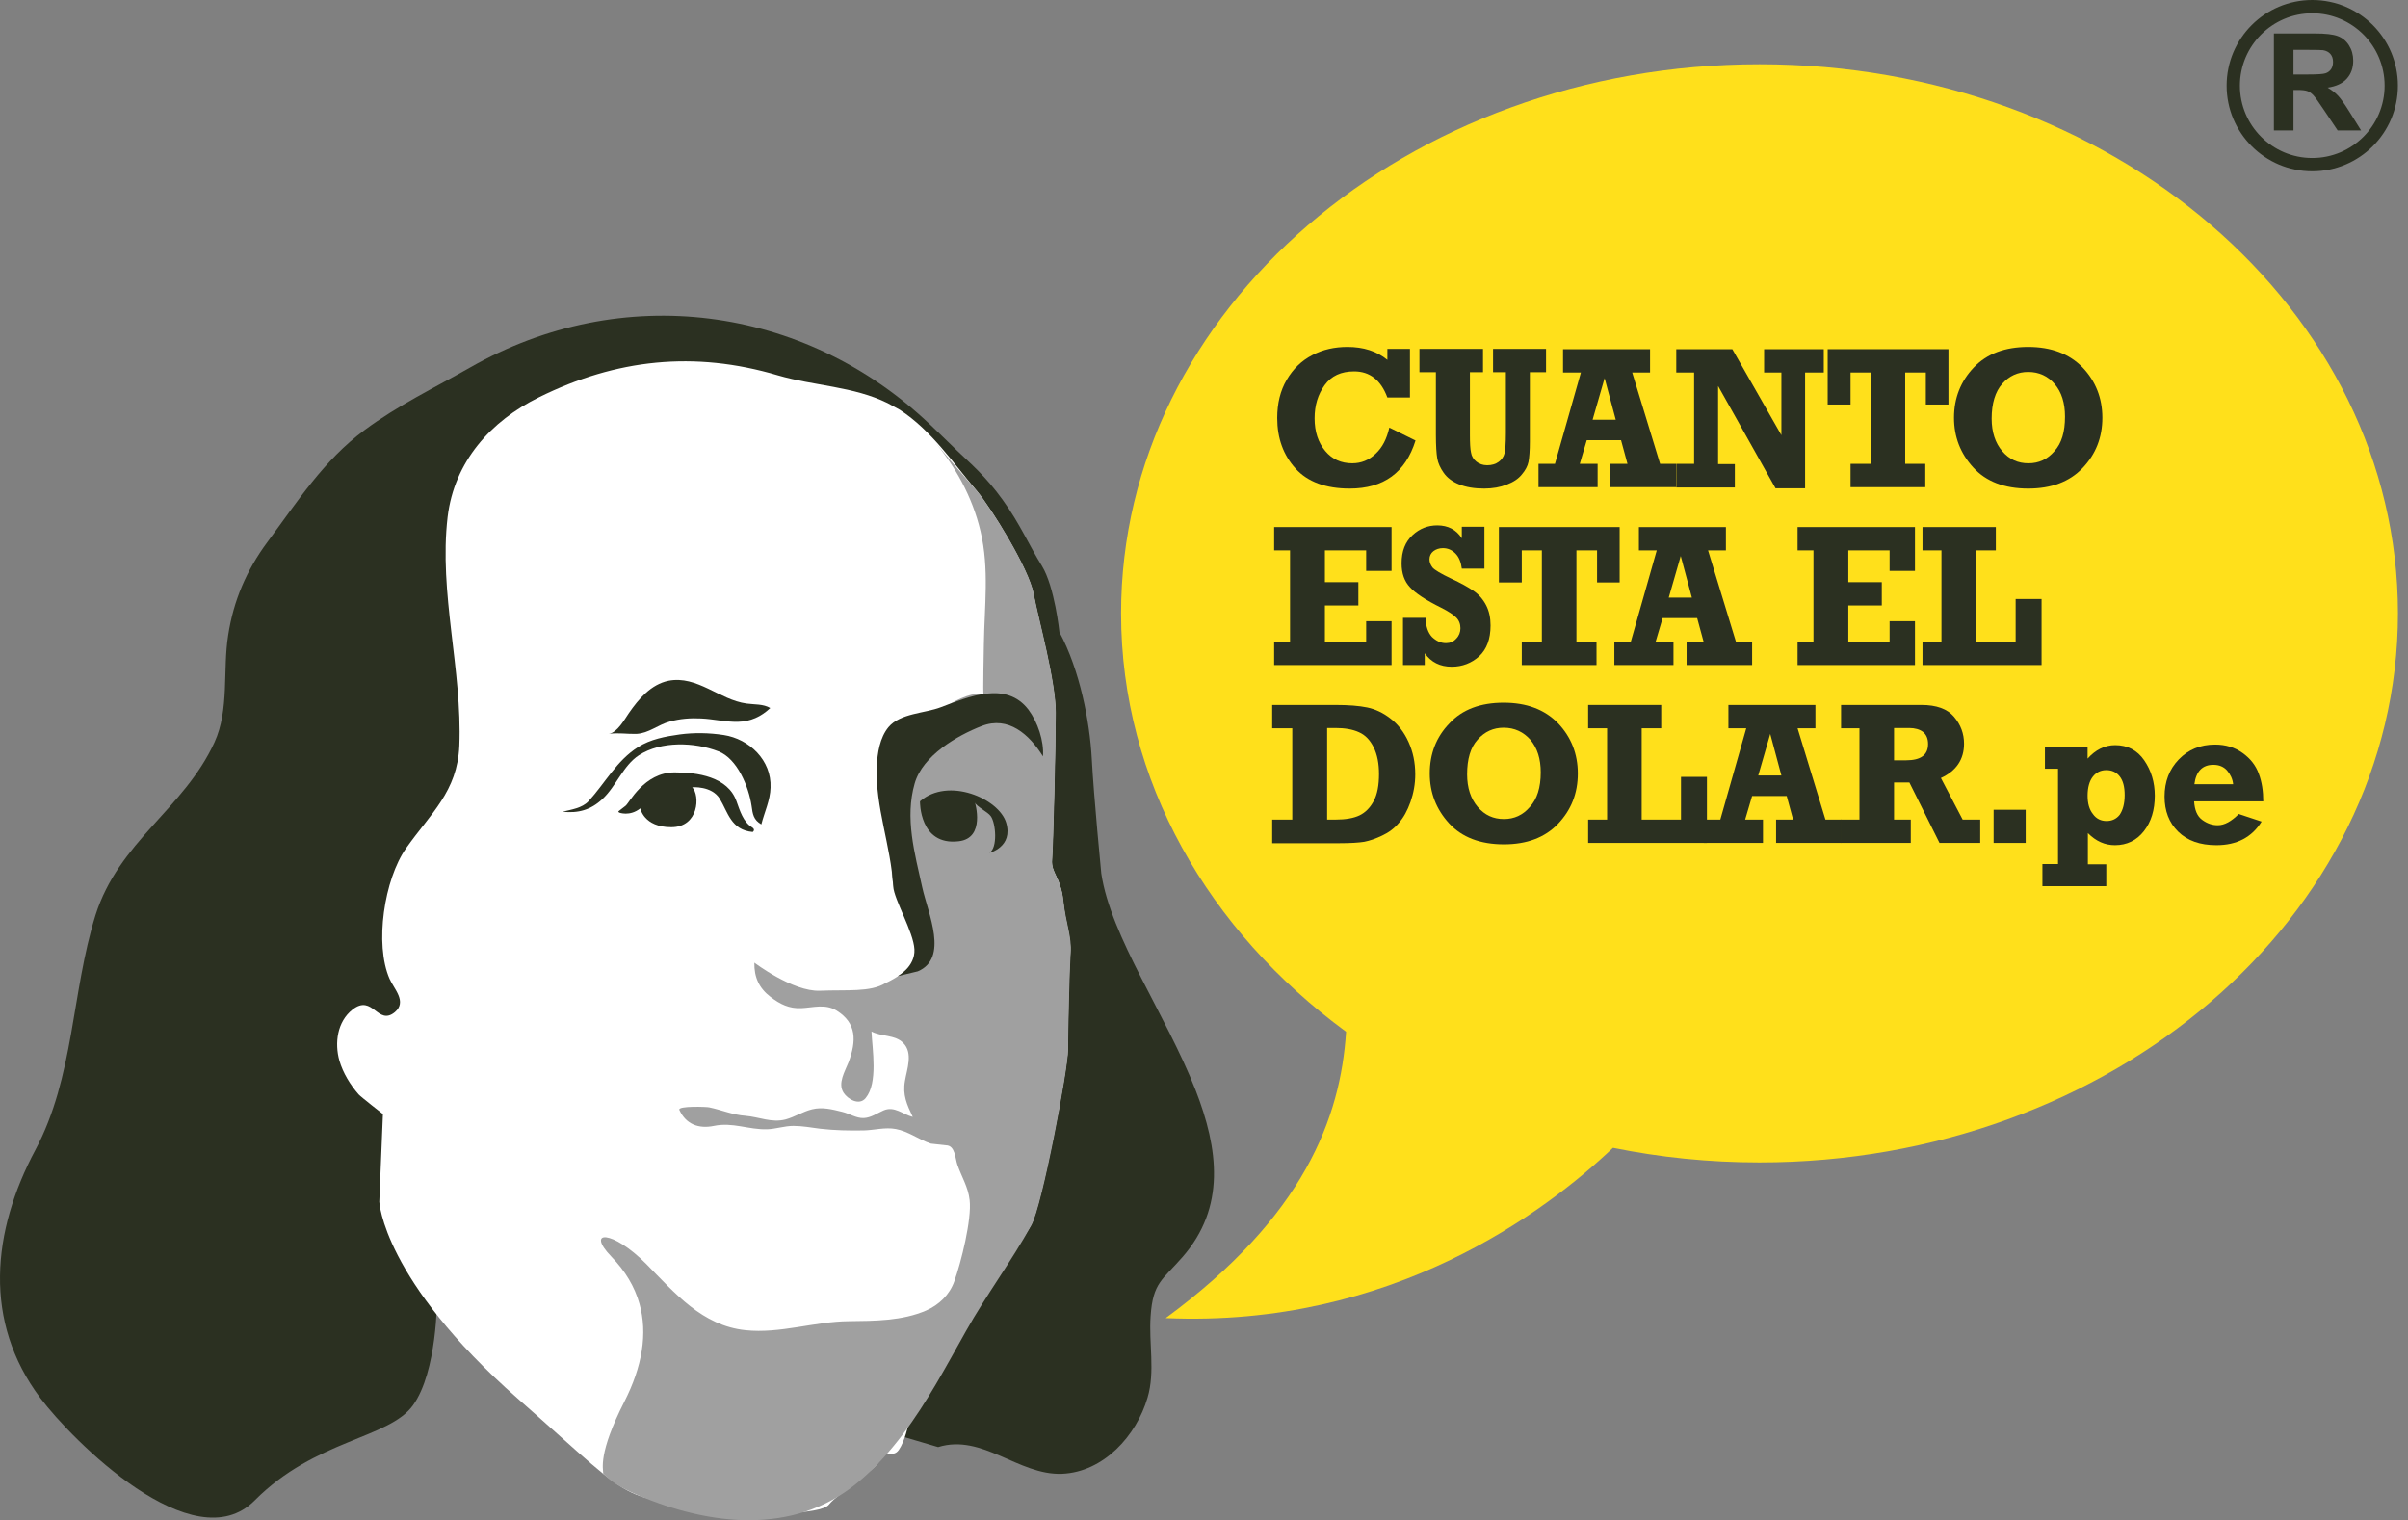 <svg width="179" height="113" viewBox="0 0 179 113" fill="none" xmlns="http://www.w3.org/2000/svg">
<rect x="0" y="0" width="179" height="113" fill="#808080" stroke="none"/>
<path d="M69.736 107.566C73.032 106.543 75.706 109.676 78.94 109.551C82.029 109.425 84.475 106.731 85.304 103.89C85.884 101.947 85.387 99.838 85.532 97.832C85.698 95.326 86.423 95.138 87.895 93.446C91.129 89.748 90.59 85.424 88.869 81.017C86.672 75.398 82.568 69.654 81.863 64.912C81.863 64.912 81.303 59.168 81.158 56.411C81.013 53.653 80.267 49.789 78.753 46.99C78.753 46.99 78.401 43.606 77.448 42.06C76.494 40.535 75.831 38.948 74.545 37.172C73.26 35.376 72.099 34.415 71.146 33.496C70.234 32.598 69.218 31.637 69.156 31.574C59.786 22.634 46.188 20.9 34.953 27.313C32.279 28.838 29.605 30.112 27.097 31.971C24.07 34.206 22.101 37.298 19.883 40.285C18.328 42.374 17.354 44.65 16.96 47.22C16.546 49.81 17.064 52.734 15.944 55.178C13.664 60.15 8.834 62.531 7.093 68.045C5.31 73.79 5.518 80.056 2.636 85.466C-0.597 91.524 -1.281 98.229 3.01 103.932C5.352 107.044 14.369 116.13 18.929 111.535C23.448 106.981 28.9 106.96 30.703 104.454C32.507 101.947 32.486 96.558 32.486 96.558" fill="#2B3021"/>
<path d="M65.984 29.966C63.435 28.712 60.533 28.692 57.817 27.898C51.619 26.06 45.815 26.686 40.073 29.527C36.466 31.303 33.772 34.311 33.274 38.426C32.611 44.107 34.373 49.768 34.145 55.45C33.999 58.834 32.01 60.463 30.185 63.053C28.569 65.351 27.822 70.176 28.962 72.766C29.294 73.518 30.268 74.458 29.356 75.231C28.071 76.296 27.719 73.852 26.205 75.043C25.065 75.941 24.858 77.529 25.231 78.845C25.501 79.764 26.04 80.641 26.662 81.351C26.807 81.518 28.465 82.813 28.465 82.813L28.195 89.331C28.195 89.331 28.465 95.138 38.477 103.952C48.489 112.767 45.255 110.929 55.827 112.496C55.827 112.496 61.01 112.663 61.631 111.827C62.274 111.013 65.072 109.321 65.445 108.485C65.819 107.65 66.358 108.422 66.814 107.775C67.27 107.127 67.539 105.832 67.539 105.832L68.907 102.26C68.907 102.26 70.731 99.691 71.996 97.957C71.996 97.957 75.831 92.547 76.639 91.064C77.448 89.602 79.375 79.409 79.375 78.03C79.375 76.651 79.458 72.16 79.562 70.865C79.645 69.57 79.189 68.672 79.023 66.917C78.837 65.163 78.111 64.891 78.194 63.889C78.277 62.886 78.463 55.345 78.463 52.964C78.463 50.583 77.178 46.071 76.826 44.149C76.453 42.227 73.633 37.715 72.638 36.525C70.856 34.415 69.239 31.992 66.897 30.467C66.606 30.3 66.295 30.133 65.984 29.966Z" fill="white"/>
<path d="M69.197 85.007C68.306 84.714 67.518 84.088 66.585 83.921C65.798 83.774 65.01 84.004 64.222 84.025C63.145 84.046 62.046 84.025 60.968 83.9C60.305 83.816 59.641 83.691 58.978 83.691C58.315 83.691 57.672 83.921 57.029 83.941C55.641 83.983 54.48 83.398 53.07 83.691C51.951 83.921 50.997 83.586 50.5 82.5C50.355 82.187 52.573 82.27 52.718 82.312C53.63 82.5 54.48 82.876 55.413 82.939C56.428 83.022 57.361 83.482 58.398 83.21C59.082 83.022 59.683 82.625 60.367 82.458C61.113 82.27 61.859 82.458 62.606 82.646C63.145 82.772 63.642 83.127 64.202 83.106C64.741 83.085 65.197 82.751 65.674 82.542C66.482 82.187 67.104 82.834 67.85 83.022C67.415 82.103 67.083 81.393 67.27 80.349C67.415 79.471 67.891 78.281 67.145 77.529C66.544 76.902 65.508 77.069 64.782 76.672C64.844 78.009 65.28 80.495 64.347 81.623C63.87 82.208 63.02 81.706 62.709 81.226C62.253 80.516 62.813 79.638 63.082 78.949C63.663 77.382 63.704 76.046 62.17 75.106C61.341 74.604 60.45 74.897 59.558 74.939C58.667 74.98 57.983 74.646 57.278 74.103C56.428 73.455 56.055 72.641 56.076 71.555C56.076 71.555 58.937 73.727 60.947 73.643C62.958 73.56 64.678 73.769 65.819 73.079C65.819 73.079 67.498 72.348 67.954 71.346C68.41 70.343 67.124 67.857 67.124 67.857C67.124 67.857 66.295 65.936 66.295 64.912C66.295 63.909 66.482 60.526 65.653 58.604C65.653 58.604 66.938 53.11 66.482 53.758C66.482 53.758 69.301 53.173 70.296 52.525C71.291 51.878 72.473 51.418 73.115 51.606C73.053 51.585 73.136 48.285 73.136 47.909C73.177 45.068 73.55 42.29 72.887 39.491C72.286 36.922 70.98 34.582 69.28 32.598C70.648 34.248 71.643 35.355 72.659 36.546C73.654 37.736 76.494 42.227 76.846 44.17C77.219 46.092 78.484 50.603 78.484 52.985C78.484 55.366 78.297 62.907 78.215 63.909C78.132 64.912 78.857 65.204 79.044 66.938C79.23 68.672 79.686 69.591 79.583 70.886C79.5 72.16 79.396 76.672 79.396 78.051C79.396 79.43 77.489 89.623 76.66 91.085C75.167 93.78 73.323 96.245 71.809 98.939C70.338 101.55 68.928 104.224 67.124 106.605C66.109 107.942 64.989 109.195 63.684 110.261C58.978 114.125 52.739 113.415 47.37 111.117C45.96 110.511 45.359 110.073 44.841 109.53C44.841 109.175 44.447 108.047 46.416 104.182C47.743 101.571 48.157 99.127 47.535 96.913C47.183 95.66 46.499 94.49 45.442 93.404C43.514 91.398 45.525 91.419 48.033 93.947C50.168 96.119 52.2 98.542 55.413 98.876C58.004 99.148 60.533 98.229 63.103 98.208C65.01 98.187 67.062 98.187 68.845 97.414C69.799 96.997 70.586 96.245 70.939 95.242C71.436 93.863 72.245 90.647 72.079 89.205C71.975 88.244 71.478 87.472 71.167 86.573C71.001 86.093 71.001 85.132 70.317 85.132" fill="#A0A0A0"/>
<path d="M41.815 60.338C42.975 60.463 43.908 60.212 44.779 59.398C45.815 58.437 46.313 56.912 47.494 56.139C49.132 55.074 51.619 55.157 53.402 55.847C54.812 56.39 55.661 58.499 55.869 59.899C55.952 60.526 56.014 60.943 56.594 61.278C56.822 60.38 57.258 59.481 57.278 58.541C57.361 56.515 55.703 54.928 53.796 54.635C52.697 54.468 51.599 54.447 50.521 54.593C49.464 54.74 48.344 54.949 47.432 55.533C45.836 56.536 44.986 58.207 43.742 59.565C43.266 60.066 42.498 60.171 41.815 60.338Z" fill="#2B3021"/>
<path d="M46.023 60.4C46.023 60.4 46.81 60.714 47.598 60.087C47.598 60.087 47.847 61.486 49.899 61.486C51.951 61.486 52.055 59.126 51.454 58.52C51.454 58.52 52.905 58.395 53.506 59.377C54.107 60.358 54.335 61.695 55.952 61.842C55.952 61.842 56.201 61.674 55.89 61.486C55.247 61.09 54.998 60.254 54.75 59.565C54.107 57.727 51.827 57.413 50.148 57.413C47.867 57.413 46.769 59.711 46.499 59.899C46.251 60.087 45.96 60.317 45.96 60.317" fill="#2B3021"/>
<path d="M66.73 72.557C66.73 72.557 68.036 71.868 67.974 70.573C67.912 69.278 66.461 66.876 66.399 65.894C66.233 62.886 65.051 59.962 65.176 56.975C65.217 55.993 65.404 54.823 66.046 54.05C66.917 53.006 68.762 53.027 69.943 52.567C71.996 51.794 74.794 50.583 76.452 52.755C77.136 53.674 77.613 55.074 77.53 56.223C76.514 54.593 74.96 53.194 72.97 53.967C71.146 54.677 68.596 56.16 67.995 58.228C67.249 60.818 67.995 63.408 68.555 65.957C68.99 67.92 70.544 71.221 68.223 72.202L66.73 72.557Z" fill="#2B3021"/>
<path d="M74.794 61.152C74.255 59.356 70.482 57.726 68.388 59.565C68.388 59.565 68.326 62.886 71.27 62.531C73.28 62.301 72.472 59.648 72.472 59.648C72.555 59.941 73.446 60.358 73.653 60.672C74.027 61.194 74.172 63.032 73.55 63.387C73.55 63.408 75.332 62.948 74.794 61.152Z" fill="#2B3021"/>
<path d="M45.255 54.551C45.898 54.447 46.416 53.486 46.748 53.006C47.473 51.961 48.386 50.875 49.691 50.604C51.827 50.186 53.485 52.024 55.495 52.296C56.076 52.379 56.739 52.316 57.258 52.63C56.573 53.277 55.786 53.632 54.853 53.653C53.941 53.674 53.029 53.444 52.117 53.403C51.329 53.361 50.541 53.423 49.795 53.632C48.924 53.862 48.22 54.51 47.307 54.551C46.623 54.572 45.939 54.447 45.255 54.551Z" fill="#2B3021"/>
<path d="M130.804 4.775C104.582 4.775 83.335 23.052 83.335 45.59C83.335 58.061 89.844 69.194 100.063 76.693C99.649 83.085 96.954 90.396 86.652 97.978C103.463 98.71 114.905 90.062 119.901 85.32C123.404 86.03 127.032 86.406 130.784 86.406C157.006 86.406 178.253 68.129 178.253 45.59C178.253 23.052 157.027 4.775 130.804 4.775Z" fill="#FFE01B"/>
<path d="M103.131 25.934H104.81V29.548H103.131C102.654 28.253 101.825 27.606 100.664 27.606C99.69 27.606 98.964 27.94 98.467 28.629C97.969 29.319 97.721 30.133 97.721 31.094C97.721 32.097 97.99 32.89 98.508 33.517C99.026 34.144 99.711 34.436 100.519 34.436C101.182 34.436 101.763 34.206 102.26 33.726C102.758 33.266 103.089 32.619 103.276 31.783L105.224 32.744C104.478 35.125 102.861 36.316 100.332 36.316C98.55 36.316 97.202 35.815 96.311 34.833C95.399 33.83 94.943 32.577 94.943 31.073C94.943 29.987 95.171 29.047 95.648 28.232C96.124 27.418 96.746 26.812 97.555 26.394C98.342 25.976 99.213 25.788 100.167 25.788C101.348 25.788 102.343 26.102 103.131 26.749V25.934Z" fill="#2B3021"/>
<path d="M105.515 27.668V25.934H110.241V27.668H109.267V32.305C109.267 32.932 109.287 33.371 109.35 33.642C109.391 33.914 109.536 34.144 109.743 34.311C109.951 34.478 110.22 34.582 110.552 34.582C110.883 34.582 111.174 34.499 111.402 34.332C111.63 34.164 111.775 33.956 111.837 33.705C111.899 33.454 111.941 32.953 111.941 32.18V27.668H110.987V25.934H114.926V27.668H113.723V32.807C113.723 33.496 113.682 34.018 113.62 34.332C113.557 34.645 113.392 34.958 113.122 35.272C112.873 35.585 112.5 35.836 112.003 36.023C111.526 36.212 110.966 36.316 110.324 36.316C109.598 36.316 108.976 36.212 108.458 36.003C107.94 35.794 107.567 35.501 107.318 35.146C107.069 34.791 106.903 34.436 106.841 34.081C106.779 33.726 106.738 33.141 106.738 32.305V27.668H105.515Z" fill="#2B3021"/>
<path d="M124.586 34.478V36.212H119.714V34.478H120.979L120.502 32.723H117.952L117.434 34.478H118.761V36.212H114.366V34.478H115.589L117.517 27.689H116.19V25.955H122.658V27.689H121.331L123.404 34.478H124.586ZM120.108 31.198L119.279 28.107L118.388 31.198H120.108Z" fill="#2B3021"/>
<path d="M124.606 36.212V34.478H125.933V27.689H124.606V25.955H128.773L132.421 32.347V27.689H131.136V25.955H135.572V27.689H134.183V36.295H131.986L127.716 28.692V34.499H128.96V36.232H124.606V36.212Z" fill="#2B3021"/>
<path d="M137.562 36.212V34.478H139.054V27.689H137.562V30.07H135.862V25.955H144.838V30.07H143.158V27.689H141.624V34.478H143.117V36.212H137.562Z" fill="#2B3021"/>
<path d="M150.766 25.788C152.466 25.788 153.814 26.29 154.809 27.313C155.783 28.337 156.28 29.59 156.28 31.052C156.28 32.535 155.783 33.768 154.809 34.791C153.834 35.815 152.487 36.316 150.766 36.316C149.004 36.316 147.636 35.794 146.683 34.749C145.729 33.705 145.252 32.473 145.252 31.052C145.252 29.59 145.75 28.337 146.724 27.313C147.698 26.29 149.046 25.788 150.766 25.788ZM150.766 27.647C149.999 27.647 149.357 27.94 148.839 28.525C148.32 29.11 148.051 29.987 148.051 31.115C148.051 32.117 148.32 32.932 148.839 33.538C149.357 34.144 149.999 34.436 150.787 34.436C151.554 34.436 152.197 34.144 152.715 33.538C153.254 32.953 153.503 32.097 153.503 30.969C153.503 29.966 153.254 29.151 152.736 28.546C152.238 27.961 151.575 27.647 150.766 27.647Z" fill="#2B3021"/>
<path d="M94.715 49.434V47.7H95.896V40.911H94.715V39.178H103.442V42.436H101.555V40.911H98.487V43.272H100.975V45.005H98.487V47.7H101.555V46.175H103.442V49.434H94.715Z" fill="#2B3021"/>
<path d="M104.292 49.434V45.925H105.971C105.991 46.572 106.157 47.032 106.447 47.345C106.758 47.638 107.09 47.805 107.484 47.805C107.795 47.805 108.044 47.7 108.251 47.47C108.458 47.261 108.562 46.99 108.562 46.697C108.562 46.384 108.458 46.113 108.251 45.904C108.044 45.695 107.67 45.444 107.132 45.173C105.991 44.609 105.204 44.087 104.81 43.648C104.395 43.209 104.188 42.624 104.188 41.872C104.188 40.974 104.457 40.285 104.996 39.783C105.535 39.282 106.157 39.052 106.841 39.052C107.629 39.052 108.251 39.366 108.665 40.013V39.157H110.345V42.269H108.665C108.603 41.789 108.458 41.413 108.189 41.141C107.919 40.87 107.608 40.744 107.256 40.744C106.986 40.744 106.738 40.828 106.551 40.974C106.365 41.12 106.261 41.329 106.261 41.58C106.261 41.789 106.344 41.998 106.489 42.186C106.655 42.374 107.111 42.645 107.857 43C108.583 43.334 109.142 43.648 109.536 43.919C109.93 44.191 110.241 44.546 110.469 44.985C110.697 45.423 110.801 45.925 110.801 46.489C110.801 47.512 110.51 48.264 109.951 48.786C109.391 49.288 108.707 49.559 107.919 49.559C107.049 49.559 106.385 49.225 105.909 48.557V49.434H104.292Z" fill="#2B3021"/>
<path d="M113.122 49.434V47.7H114.615V40.911H113.122V43.293H111.422V39.178H120.398V43.293H118.719V40.911H117.185V47.7H118.678V49.434H113.122Z" fill="#2B3021"/>
<path d="M130.245 47.7V49.434H125.373V47.7H126.638L126.161 45.945H123.591L123.072 47.7H124.399V49.434H120.004V47.7H121.227L123.155 40.911H121.829V39.178H128.296V40.911H126.969L129.042 47.7H130.245ZM125.767 44.421L124.938 41.329L124.047 44.421H125.767Z" fill="#2B3021"/>
<path d="M133.624 49.434V47.7H134.805V40.911H133.624V39.178H142.35V42.436H140.464V40.911H137.396V43.272H139.884V45.005H137.396V47.7H140.464V46.175H142.35V49.434H133.624Z" fill="#2B3021"/>
<path d="M142.91 49.434V47.7H144.32V40.911H142.91V39.178H148.362V40.911H146.911V47.7H149.834V44.525H151.761V49.434H142.91Z" fill="#2B3021"/>
<path d="M94.57 62.656V60.922H96.062V54.134H94.57V52.4H99.255C100.25 52.4 101.037 52.463 101.638 52.588C102.24 52.713 102.82 52.985 103.38 53.423C103.939 53.862 104.375 54.426 104.706 55.157C105.038 55.888 105.204 56.682 105.204 57.559C105.204 58.27 105.079 58.959 104.851 59.606C104.623 60.254 104.333 60.776 103.981 61.173C103.649 61.57 103.235 61.883 102.737 62.113C102.26 62.343 101.825 62.489 101.41 62.572C101.017 62.635 100.395 62.677 99.545 62.677H94.57V62.656ZM98.653 60.922H99.275C100.022 60.922 100.623 60.818 101.058 60.609C101.493 60.4 101.846 60.045 102.115 59.544C102.385 59.042 102.509 58.374 102.509 57.538C102.509 56.766 102.385 56.097 102.115 55.554C101.846 55.011 101.493 54.635 101.017 54.426C100.561 54.217 99.98 54.113 99.275 54.113H98.653V60.922Z" fill="#2B3021"/>
<path d="M111.775 52.233C113.475 52.233 114.822 52.734 115.817 53.758C116.791 54.781 117.289 56.035 117.289 57.497C117.289 58.98 116.791 60.212 115.817 61.236C114.843 62.259 113.495 62.761 111.796 62.761C110.034 62.761 108.666 62.238 107.712 61.194C106.759 60.15 106.282 58.917 106.282 57.497C106.282 56.035 106.759 54.781 107.753 53.758C108.707 52.734 110.054 52.233 111.775 52.233ZM111.775 54.092C111.008 54.092 110.365 54.384 109.847 54.969C109.308 55.554 109.059 56.431 109.059 57.559C109.059 58.562 109.329 59.377 109.847 59.982C110.365 60.588 111.008 60.881 111.796 60.881C112.563 60.881 113.205 60.588 113.723 59.982C114.262 59.398 114.532 58.541 114.532 57.413C114.532 56.41 114.283 55.617 113.765 54.99C113.247 54.405 112.583 54.092 111.775 54.092Z" fill="#2B3021"/>
<path d="M118.056 62.656V60.922H119.465V54.134H118.056V52.4H123.487V54.134H122.036V60.922H124.958V57.747H126.886V62.656H118.056Z" fill="#2B3021"/>
<path d="M136.898 60.922V62.656H132.027V60.922H133.291L132.815 59.168H130.244L129.726 60.922H131.053V62.656H126.658V60.922H127.881L129.809 54.134H128.482V52.4H134.95V54.134H133.623L135.696 60.922H136.898ZM132.421 57.643L131.592 54.551L130.7 57.643H132.421Z" fill="#2B3021"/>
<path d="M147.201 60.922V62.656H144.174L141.936 58.165H140.795V60.922H142.039V62.656H136.857V60.922H138.225V54.134H136.857V52.4H142.827C143.946 52.4 144.755 52.692 145.252 53.277C145.75 53.862 145.998 54.531 145.998 55.282C145.998 56.452 145.418 57.309 144.278 57.831L145.895 60.922H147.201ZM140.795 56.515H141.687C142.785 56.515 143.324 56.118 143.324 55.303C143.324 54.907 143.2 54.614 142.951 54.405C142.703 54.217 142.35 54.113 141.915 54.113H140.795V56.515Z" fill="#2B3021"/>
<path d="M148.196 62.656V60.191H150.58V62.656H148.196Z" fill="#2B3021"/>
<path d="M156.571 64.223V65.873H151.824V64.223H152.985V57.142H152.01V55.491H155.182V56.39C155.783 55.721 156.467 55.387 157.234 55.387C158.146 55.387 158.872 55.763 159.39 56.515C159.908 57.267 160.178 58.144 160.178 59.147C160.178 60.212 159.908 61.09 159.369 61.779C158.83 62.468 158.105 62.823 157.213 62.823C156.467 62.823 155.804 62.531 155.203 61.925V64.244H156.571V64.223ZM157.939 59.105C157.939 58.478 157.814 58.019 157.566 57.706C157.317 57.392 156.985 57.246 156.571 57.246C156.156 57.246 155.824 57.413 155.576 57.727C155.327 58.04 155.182 58.52 155.182 59.147C155.182 59.711 155.306 60.17 155.576 60.505C155.824 60.86 156.177 61.027 156.591 61.027C156.985 61.027 157.317 60.881 157.566 60.567C157.794 60.233 157.939 59.753 157.939 59.105Z" fill="#2B3021"/>
<path d="M166.417 60.505L168.117 61.069C167.391 62.239 166.272 62.823 164.758 62.823C163.535 62.823 162.603 62.489 161.919 61.821C161.234 61.152 160.903 60.275 160.903 59.21C160.903 58.103 161.255 57.184 161.96 56.452C162.665 55.721 163.556 55.345 164.655 55.345C165.442 55.345 166.127 55.554 166.707 55.972C167.287 56.39 167.681 56.891 167.909 57.518C168.137 58.123 168.241 58.813 168.241 59.565H163.1C163.142 60.212 163.328 60.672 163.701 60.943C164.074 61.215 164.447 61.34 164.862 61.34C165.36 61.34 165.878 61.048 166.417 60.505ZM166.002 58.291C165.961 57.894 165.795 57.559 165.546 57.267C165.297 56.995 164.966 56.849 164.53 56.849C163.722 56.849 163.245 57.33 163.121 58.291H166.002Z" fill="#2B3021"/>
<g clip-path="url(#clip0_223_8366)">
<path d="M169.031 9.695V2.487H172.097C172.866 2.487 173.426 2.551 173.774 2.68C174.123 2.809 174.403 3.039 174.613 3.372C174.823 3.702 174.929 4.083 174.929 4.508C174.929 5.048 174.769 5.495 174.451 5.847C174.134 6.2 173.657 6.421 173.025 6.513C173.34 6.696 173.601 6.899 173.804 7.119C174.009 7.337 174.284 7.729 174.634 8.288L175.513 9.695H173.771L172.719 8.127C172.346 7.565 172.09 7.212 171.953 7.066C171.814 6.921 171.668 6.82 171.514 6.767C171.361 6.712 171.116 6.685 170.781 6.685H170.486V9.695H169.031ZM170.486 5.535H171.565C172.261 5.535 172.698 5.506 172.871 5.446C173.044 5.387 173.181 5.287 173.28 5.142C173.379 4.997 173.427 4.818 173.427 4.602C173.427 4.358 173.362 4.163 173.232 4.013C173.104 3.865 172.921 3.769 172.684 3.73C172.567 3.715 172.214 3.706 171.623 3.706H170.486V5.535Z" fill="#2B3021"/>
<path d="M178.249 6.366C178.249 9.881 175.398 12.732 171.883 12.732C168.368 12.732 165.517 9.882 165.517 6.366C165.517 2.851 168.368 0 171.883 0C175.399 0 178.249 2.851 178.249 6.366ZM171.883 11.745C174.85 11.745 177.262 9.333 177.262 6.366C177.262 3.4 174.85 0.987 171.883 0.987C168.916 0.987 166.504 3.4 166.504 6.366C166.504 9.333 168.916 11.745 171.883 11.745Z" fill="#2B3021"/>
</g>
<defs>
<clipPath id="clip0_223_8366">
<rect width="12.732" height="12.732" fill="white" transform="translate(165.517)"/>
</clipPath>
</defs>
</svg>
